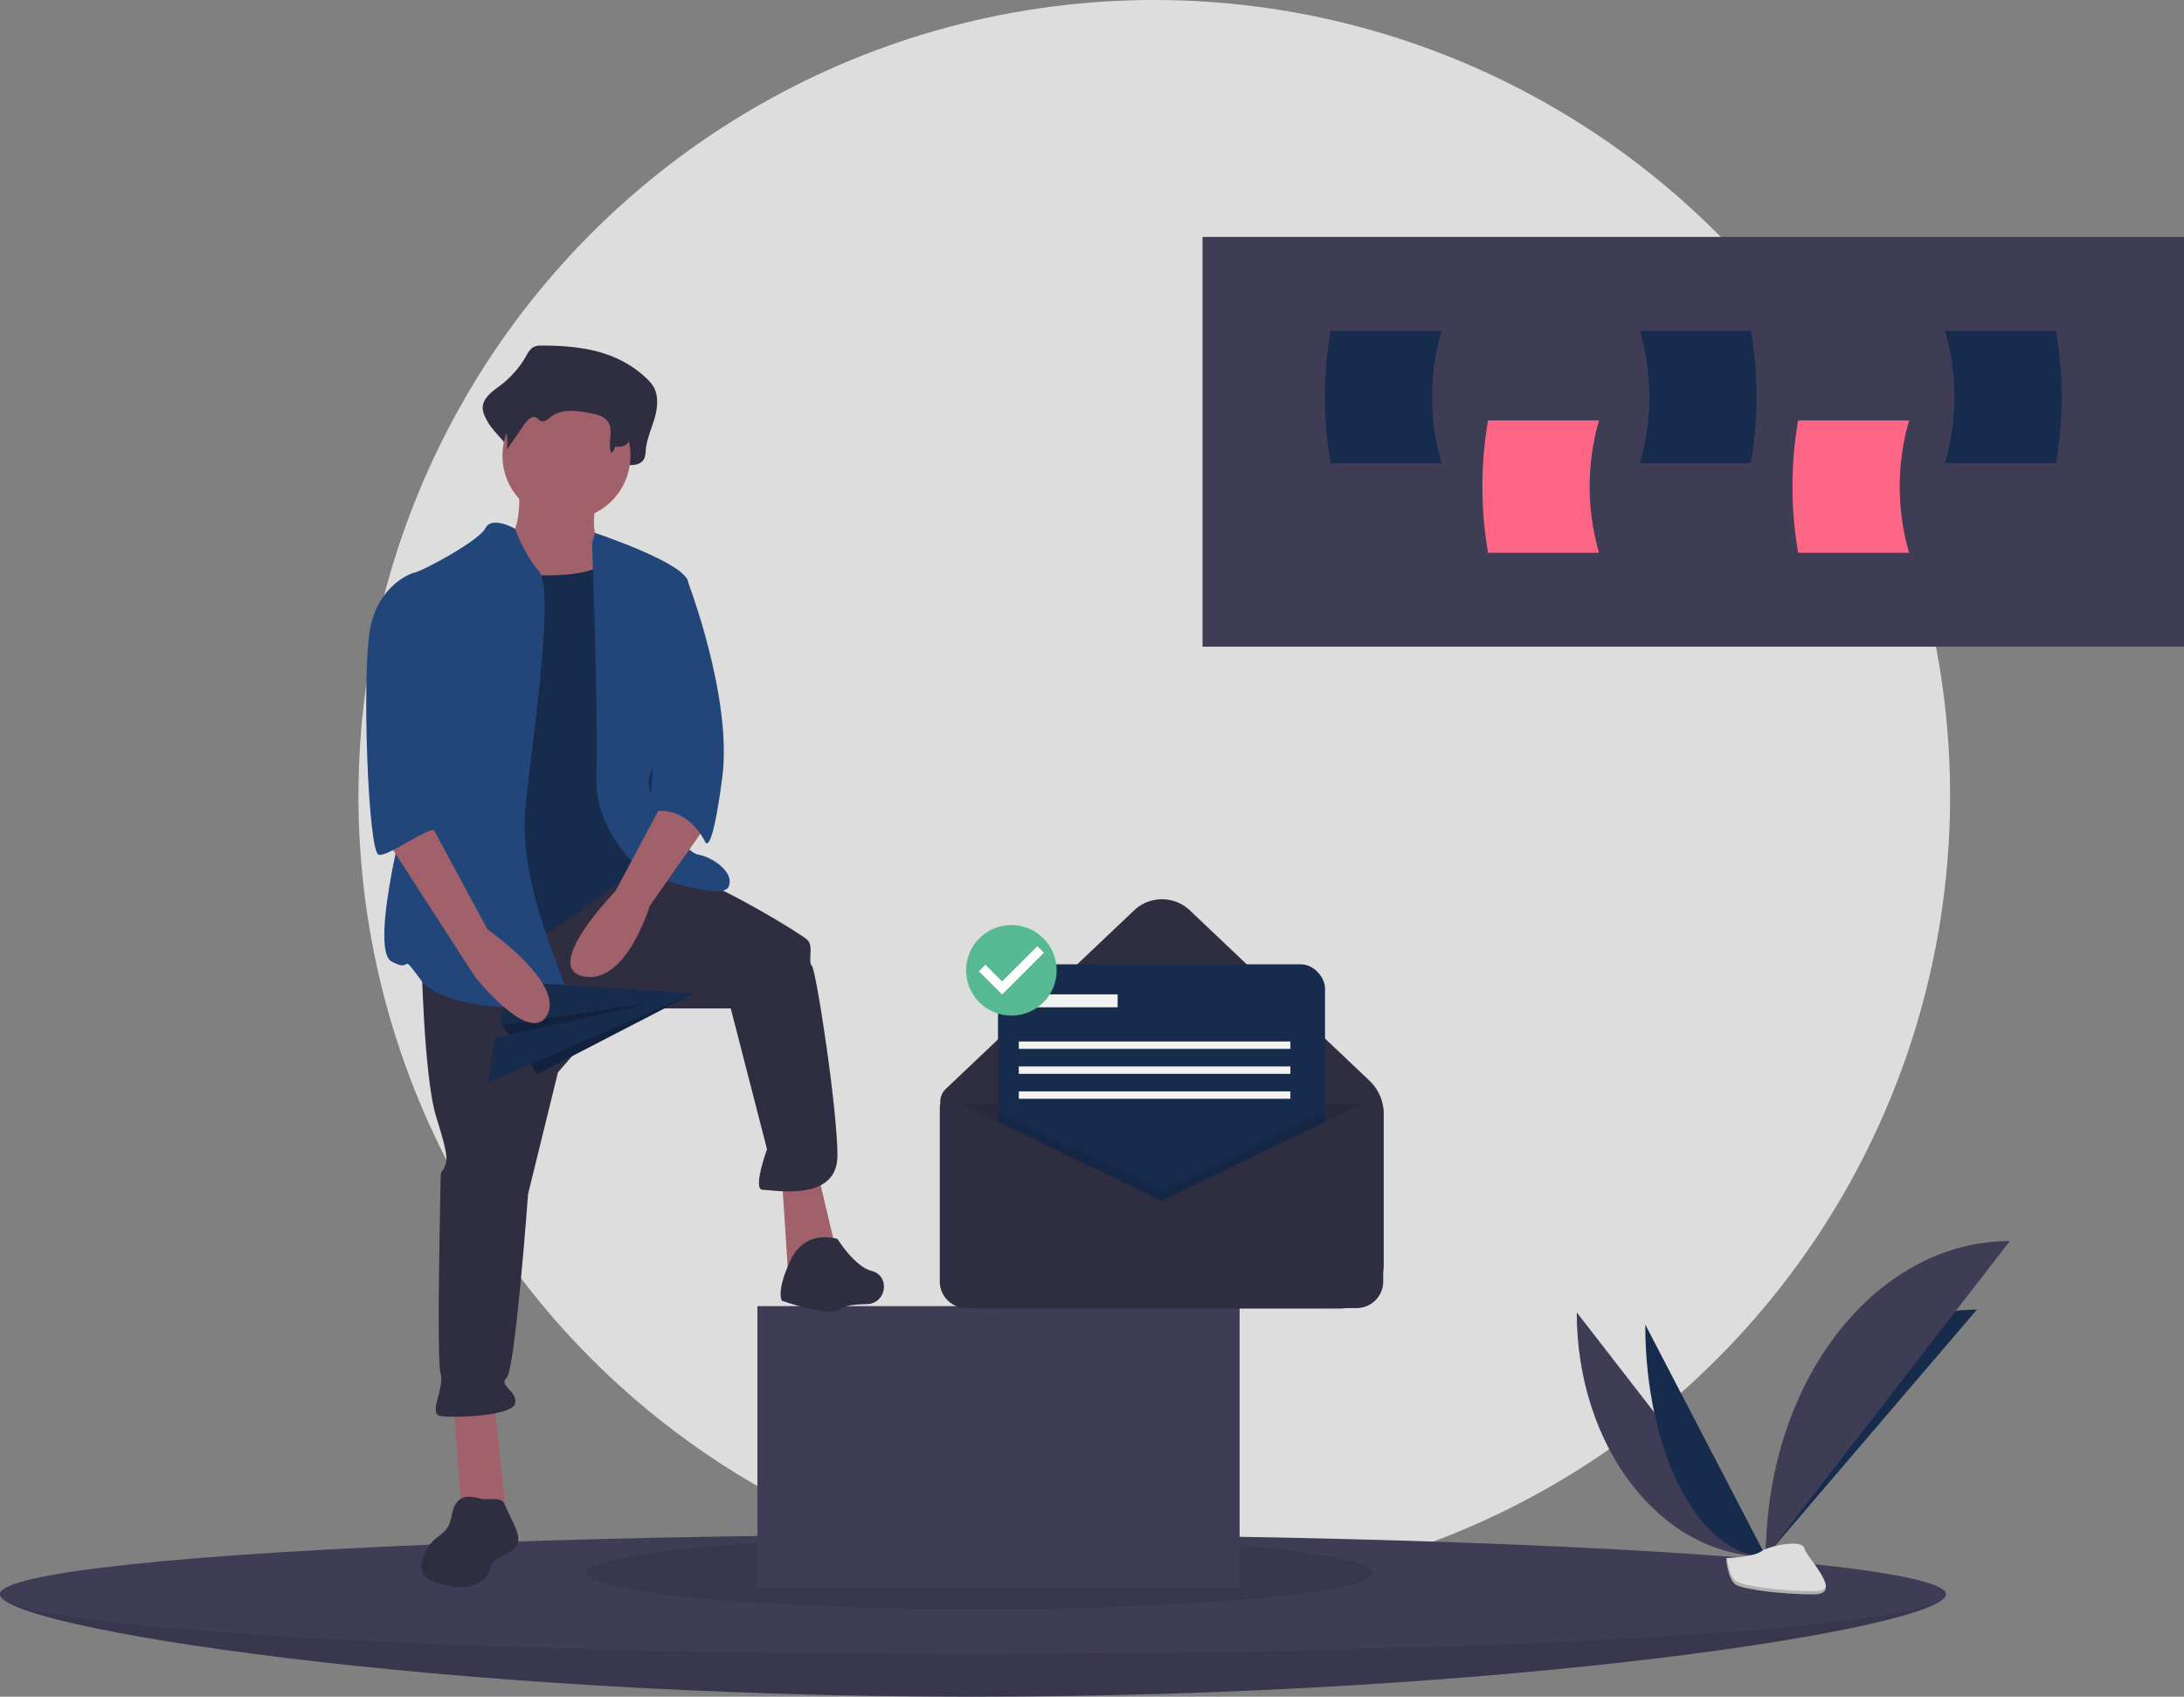 <svg width="1023.623" height="795.001" xmlns="http://www.w3.org/2000/svg">
 <rect width="100%" height="100%" fill="#808080" stroke="none"/>
 <title>subscription</title>

 <g>
  <title>background</title>
  <rect fill="none" id="canvas_background" height="602" width="802" y="-1" x="-1"/>
 </g>
 <g>
  <title>Layer 1</title>
  <circle id="svg_1" fill="#dddddd" r="373" cy="373" cx="541"/>
  <path id="svg_2" fill="#3f3d56" d="m912,747.001c0,15.464 -204.158,48 -456,48s-456,-32.536 -456,-48s204.158,-8 456,-8s456,-7.464 456,8z"/>
  <path id="svg_3" opacity="0.1" d="m912,747.001c0,15.464 -204.158,48 -456,48s-456,-32.536 -456,-48s204.158,-8 456,-8s456,-7.464 456,8z"/>
  <ellipse id="svg_4" fill="#3f3d56" ry="28" rx="456" cy="747.001" cx="456"/>
  <ellipse id="svg_5" opacity="0.1" ry="17" rx="184" cy="737.001" cx="459"/>
  <path id="svg_6" fill="#3f3d56" d="m739,614.913c0,63.204 39.651,114.348 88.652,114.348"/>
  <path id="svg_7" fill="#172b4d" d="m827.652,729.261c0,-63.914 44.248,-115.633 98.93,-115.633"/>
  <path id="svg_8" fill="#172b4d" d="m771.12,620.642c0,60.037 25.285,108.619 56.532,108.619"/>
  <path id="svg_9" fill="#3f3d56" d="m827.652,729.261c0,-81.668 51.144,-147.753 114.348,-147.753"/>
  <path id="svg_10" fill="#dddddd" d="m809.002,730.067s12.572,-0.387 16.361,-3.085s19.339,-5.92 20.279,-1.593s18.894,21.521 4.7,21.636s-32.981,-2.211 -36.762,-4.515s-4.578,-12.443 -4.578,-12.443z"/>
  <path id="svg_11" opacity="0.2" d="m850.595,745.519c-14.194,0.115 -32.981,-2.211 -36.762,-4.514c-2.88,-1.754 -4.028,-8.049 -4.412,-10.953c-0.266,0.011 -0.42,0.016 -0.42,0.016s0.796,10.14 4.578,12.443s22.568,4.629 36.762,4.514c4.097,-0.033 5.513,-1.491 5.435,-3.65c-0.569,1.304 -2.132,2.119 -5.182,2.144z"/>
  <rect id="svg_12" fill="#3f3d56" height="132" width="226" y="612.001" x="355"/>
  <path id="svg_13" fill="#2f2e41" d="m627.918,613.127l-166.621,0a20.602,20.602 0 0 1 -20.602,-20.602l0,-76.337a8.162,8.162 0 0 1 2.547,-5.923l88.292,-83.694a19.003,19.003 0 0 1 26.146,0l84.182,79.798a21.334,21.334 0 0 1 6.657,15.483l0,70.674a20.602,20.602 0 0 1 -20.602,20.602z"/>
  <path id="svg_14" opacity="0.1" d="m440.696,517.441l206.093,0a0,0 0 0 1 0,0l0,66.954a28.732,28.732 0 0 1 -28.732,28.732l-148.628,0a28.732,28.732 0 0 1 -28.732,-28.732l0,-66.954a0,0 0 0 1 0,0z"/>
  <path id="svg_15" stroke-miterlimit="10" stroke="#3f3d56" fill="none" d="m440.48,512.462"/>
  <rect id="svg_16" fill="#172b4d" rx="11.336" height="153.27" width="153.27" y="451.847" x="467.757"/>
  <polygon id="svg_17" opacity="0.1" points="621.027 520.883 621.027 605.117 467.757 605.117 467.757 520.883 544.392 557.924 621.027 520.883"/>
  <path id="svg_18" fill="#2f2e41" d="m544.392,562.686l-98.194,-47.461a3.984,3.984 0 0 0 -5.718,3.587l0,81.658a12.44,12.44 0 0 0 12.44,12.44l182.944,0a12.44,12.44 0 0 0 12.44,-12.44l0,-80.259a4.862,4.862 0 0 0 -6.977,-4.377l-96.935,46.852z"/>
  <rect id="svg_19" fill="#f2f2f2" height="6.062" width="42.864" y="465.918" x="480.962"/>
  <rect id="svg_20" fill="#f2f2f2" height="3.464" width="127.292" y="487.999" x="477.498"/>
  <rect id="svg_21" fill="#f2f2f2" height="3.464" width="127.292" y="499.69" x="477.498"/>
  <rect id="svg_22" fill="#f2f2f2" height="3.464" width="127.292" y="511.38" x="477.498"/>
  <ellipse id="svg_23" fill="#fff" ry="17.784" rx="17.752" cy="454.26" cx="474.035"/>
  <path id="svg_24" fill="#57b894" d="m474.035,433.446a21.215,21.215 0 1 0 21.215,21.215a21.278,21.278 0 0 0 -21.215,-21.215zm-4.355,32.527l-10.873,-10.873l3.05,-3.05l7.833,7.833l16.534,-16.534l3.05,3.05l-19.594,19.573z"/>
  <rect id="svg_25" fill="#3f3d56" height="192" width="460" y="111.008" x="563.623"/>
  <path id="svg_26" fill="#ff6584" d="m749.453,259.008l-52,0a181.872,181.872 0 0 1 0,-62l52,0a111.559,111.559 0 0 0 0,62z"/>
  <path id="svg_27" fill="#ff6584" d="m894.784,259.008l-52,0a181.872,181.872 0 0 1 0,-62l52,0a111.559,111.559 0 0 0 0,62z"/>
  <path id="svg_28" fill="#172b4d" d="m675.623,217.008l-52,0a181.872,181.872 0 0 1 0,-62l52,0a111.559,111.559 0 0 0 0,62z"/>
  <path id="svg_29" fill="#172b4d" d="m768.623,217.008l52,0a181.872,181.872 0 0 0 0,-62l-52,0a111.559,111.559 0 0 1 0,62z"/>
  <path id="svg_30" fill="#172b4d" d="m911.623,217.008l52,0a181.872,181.872 0 0 0 0,-62l-52,0a111.559,111.559 0 0 1 0,62z"/>
  <path id="svg_31" fill="#2f2e41" d="m253.879,161.93a7.431,7.431 0 0 0 -4.31,0.963a11.243,11.243 0 0 0 -2.915,3.848a46.029,46.029 0 0 1 -12.539,14.164c-3.726,2.729 -8.463,6.133 -7.825,11.165a15.091,15.091 0 0 0 1.816,4.713c3.437,6.938 12.817,12.3 11.894,20.218c3.415,-5.717 -1.153,-8.544 2.262,-14.261c1.626,-2.723 4.451,-5.796 6.907,-4.086c0.822,0.572 1.362,1.599 2.218,2.102c2.043,1.199 4.215,-1.093 6.024,-2.716c6.235,-5.597 15.101,-4.131 22.859,-2.387c3.663,0.823 7.686,1.903 9.851,5.404c2.847,4.603 -2.705,9.573 -4.107,14.777a2.835,2.835 0 0 0 3.043,3.529c2.328,-0.23 5.086,-0.418 5.223,-1.439c2.929,0.104 6.518,-0.227 7.773,-3.277a12.824,12.824 0 0 0 0.602,-3.73c0.461,-5.123 2.635,-9.797 4.075,-14.672s2.067,-10.59 -0.364,-14.913a17.256,17.256 0 0 0 -3.185,-3.871c-13.794,-13.349 -31.931,-15.551 -49.3,-15.531z"/>
  <path id="svg_32" fill="#a0616a" d="m243,227.001s3,25 -8,27s10,36 10,36l50,6l-12,-40s-8,-3 -3,-23s-37,-6 -37,-6z"/>
  <polygon id="svg_33" fill="#a0616a" points="212.5 656.501 216.5 711.501 237.5 711.501 231.5 656.501 212.5 656.501"/>
  <polygon id="svg_34" fill="#a0616a" points="366.5 552.501 369.5 598.501 392.5 588.501 383.5 550.501 366.5 552.501"/>
  <path id="svg_35" fill="#2f2e41" d="m197.5,446.501s1,58 7,77s5,20 4,23s-2,1 -2,6s-2,84 0,91s-6,19 0,20s34,0 35,-6s-8,-8 -4,-12s10,-86 10,-86l14,-57l26,-30l55,0l17,66s-7,19 -2,19s35,6 35,-16s-10,-87 -12,-89s1,-9 -2,-12s-38,-24 -51,-28s-31.237,-8.761 -31.237,-8.761l-98.763,42.761z"/>
  <path id="svg_36" fill="#2f2e41" d="m392.5,580.501s-15,-5 -22,10s-4,19 -4,19s23,8 27,4c1.74,-1.74 7.266,-2.345 12.955,-2.473c8.664,-0.194 10.969,-12.451 2.786,-15.306q-0.366,-0.128 -0.741,-0.222c-8,-2 -16,-15 -16,-15z"/>
  <circle id="svg_37" fill="#a0616a" r="30" cy="213.501" cx="265.5"/>
  <path id="svg_38" fill="#172b4d" d="m226.5,266.501s49,10 61,-6s17,45 17,45l6,64l-9,35s-47,38 -62,41s-38,5 -38,5s7,-111 7,-113s18,-71 18,-71z"/>
  <path id="svg_39" fill="#23467a" d="m241.402,247.746s-10.902,-6.245 -13.902,-0.245s-31,21 -34,21s6,83 2,93s-23,83 -12,89s3,-6 14,9s65,15 68,9s-24,-51 -19,-93s13,-100 6,-108s-11.098,-19.755 -11.098,-19.755z"/>
  <path id="svg_40" fill="#23467a" d="m277.5,254.501l1.393,-4.794s41.607,13.794 43.607,22.794s1,72 -6,77s-17,13 -10,25s15,25 21,26s17,8 14,15s-39,-6 -39,-6s-24,-18 -23,-46s-2,-109 -2,-109z"/>
  <path id="svg_41" fill="#a0616a" d="m312.5,372.501l-24,45s-35,36 -15,40s31,-33 31,-33l26,-37l-18,-15z"/>
  <path id="svg_42" fill="#2f2e41" d="m255.341,169.78a6.809,6.809 0 0 0 -3.508,0.68a8.177,8.177 0 0 0 -2.373,2.72a34.551,34.551 0 0 1 -10.207,10.011c-3.033,1.929 -6.889,4.335 -6.37,7.892a9.868,9.868 0 0 0 1.478,3.331a26.203,26.203 0 0 1 3.184,16.332l8.34,-12.122c1.324,-1.924 3.624,-4.096 5.622,-2.888c0.669,0.405 1.109,1.13 1.805,1.485c1.663,0.847 3.432,-0.772 4.903,-1.92c5.075,-3.956 12.293,-2.919 18.608,-1.687c2.982,0.582 6.256,1.345 8.019,3.819c2.929,4.112 -0.129,10.053 1.58,14.803a4.364,4.364 0 0 0 1.806,-2.882c2.384,0.074 5.306,-0.161 6.327,-2.316a7.981,7.981 0 0 0 0.49,-2.636c0.375,-3.621 2.145,-6.924 3.317,-10.37s1.682,-7.485 -0.296,-10.54a12.754,12.754 0 0 0 -2.592,-2.736c-11.229,-9.435 -25.993,-10.991 -40.133,-10.977z"/>
  <path id="svg_43" fill="#23467a" d="m312.5,268.501l9.317,2.473s21.683,55.527 16.683,93.527s-8,30 -8,30s-8,-18 -26,-14l8,-112z"/>
  <path id="svg_44" fill="#2f2e41" d="m213.885,704.232c-2.411,3.277 -1.928,7.961 -4.064,11.424c-1.852,3.002 -5.341,4.575 -7.657,7.235a19.395,19.395 0 0 0 -1.969,2.832c-2.148,3.599 -3.895,8.211 -1.779,11.829c1.702,2.91 5.28,4.048 8.561,4.823c4.147,0.98 8.456,1.764 12.651,1.015s8.295,-3.318 9.791,-7.308a28.23,28.23 0 0 1 1.047,-2.954c2.274,-4.476 9.406,-4.525 11.733,-8.974c1.629,-3.113 0.132,-6.877 -1.365,-10.056l-4.57,-9.71c-1.517,-3.222 -7.665,-1.369 -10.87,-2.141c-4.18,-1.007 -8.502,-2.116 -11.509,1.984z"/>
  <polygon id="svg_45" fill="#172b4d" points="234.202 479.085 251.934 503.23 321.083 467.503 325.072 465.451 238.676 459.871 234.202 479.085"/>
  <polygon id="svg_46" opacity="0.2" points="235.165 480.395 251.934 503.23 321.083 467.503 235.165 480.395"/>
  <polygon id="svg_47" fill="#172b4d" points="228.704 507.245 231.911 486.306 325.42 465.471 228.704 507.245"/>
  <path id="svg_48" fill="#a0616a" d="m180.5,392.501l42,65s26,33 34,18s-28,-40 -28,-40l-27,-50l-21,7z"/>
  <path id="svg_49" fill="#23467a" d="m201.5,270.501l-8,-2s-16,5 -20,26s-1,105 4,106s24.695,-14.626 27.847,-11.313s-6.847,-13.687 -3.847,-22.687s0,-96 0,-96z"/>
 </g>
</svg>